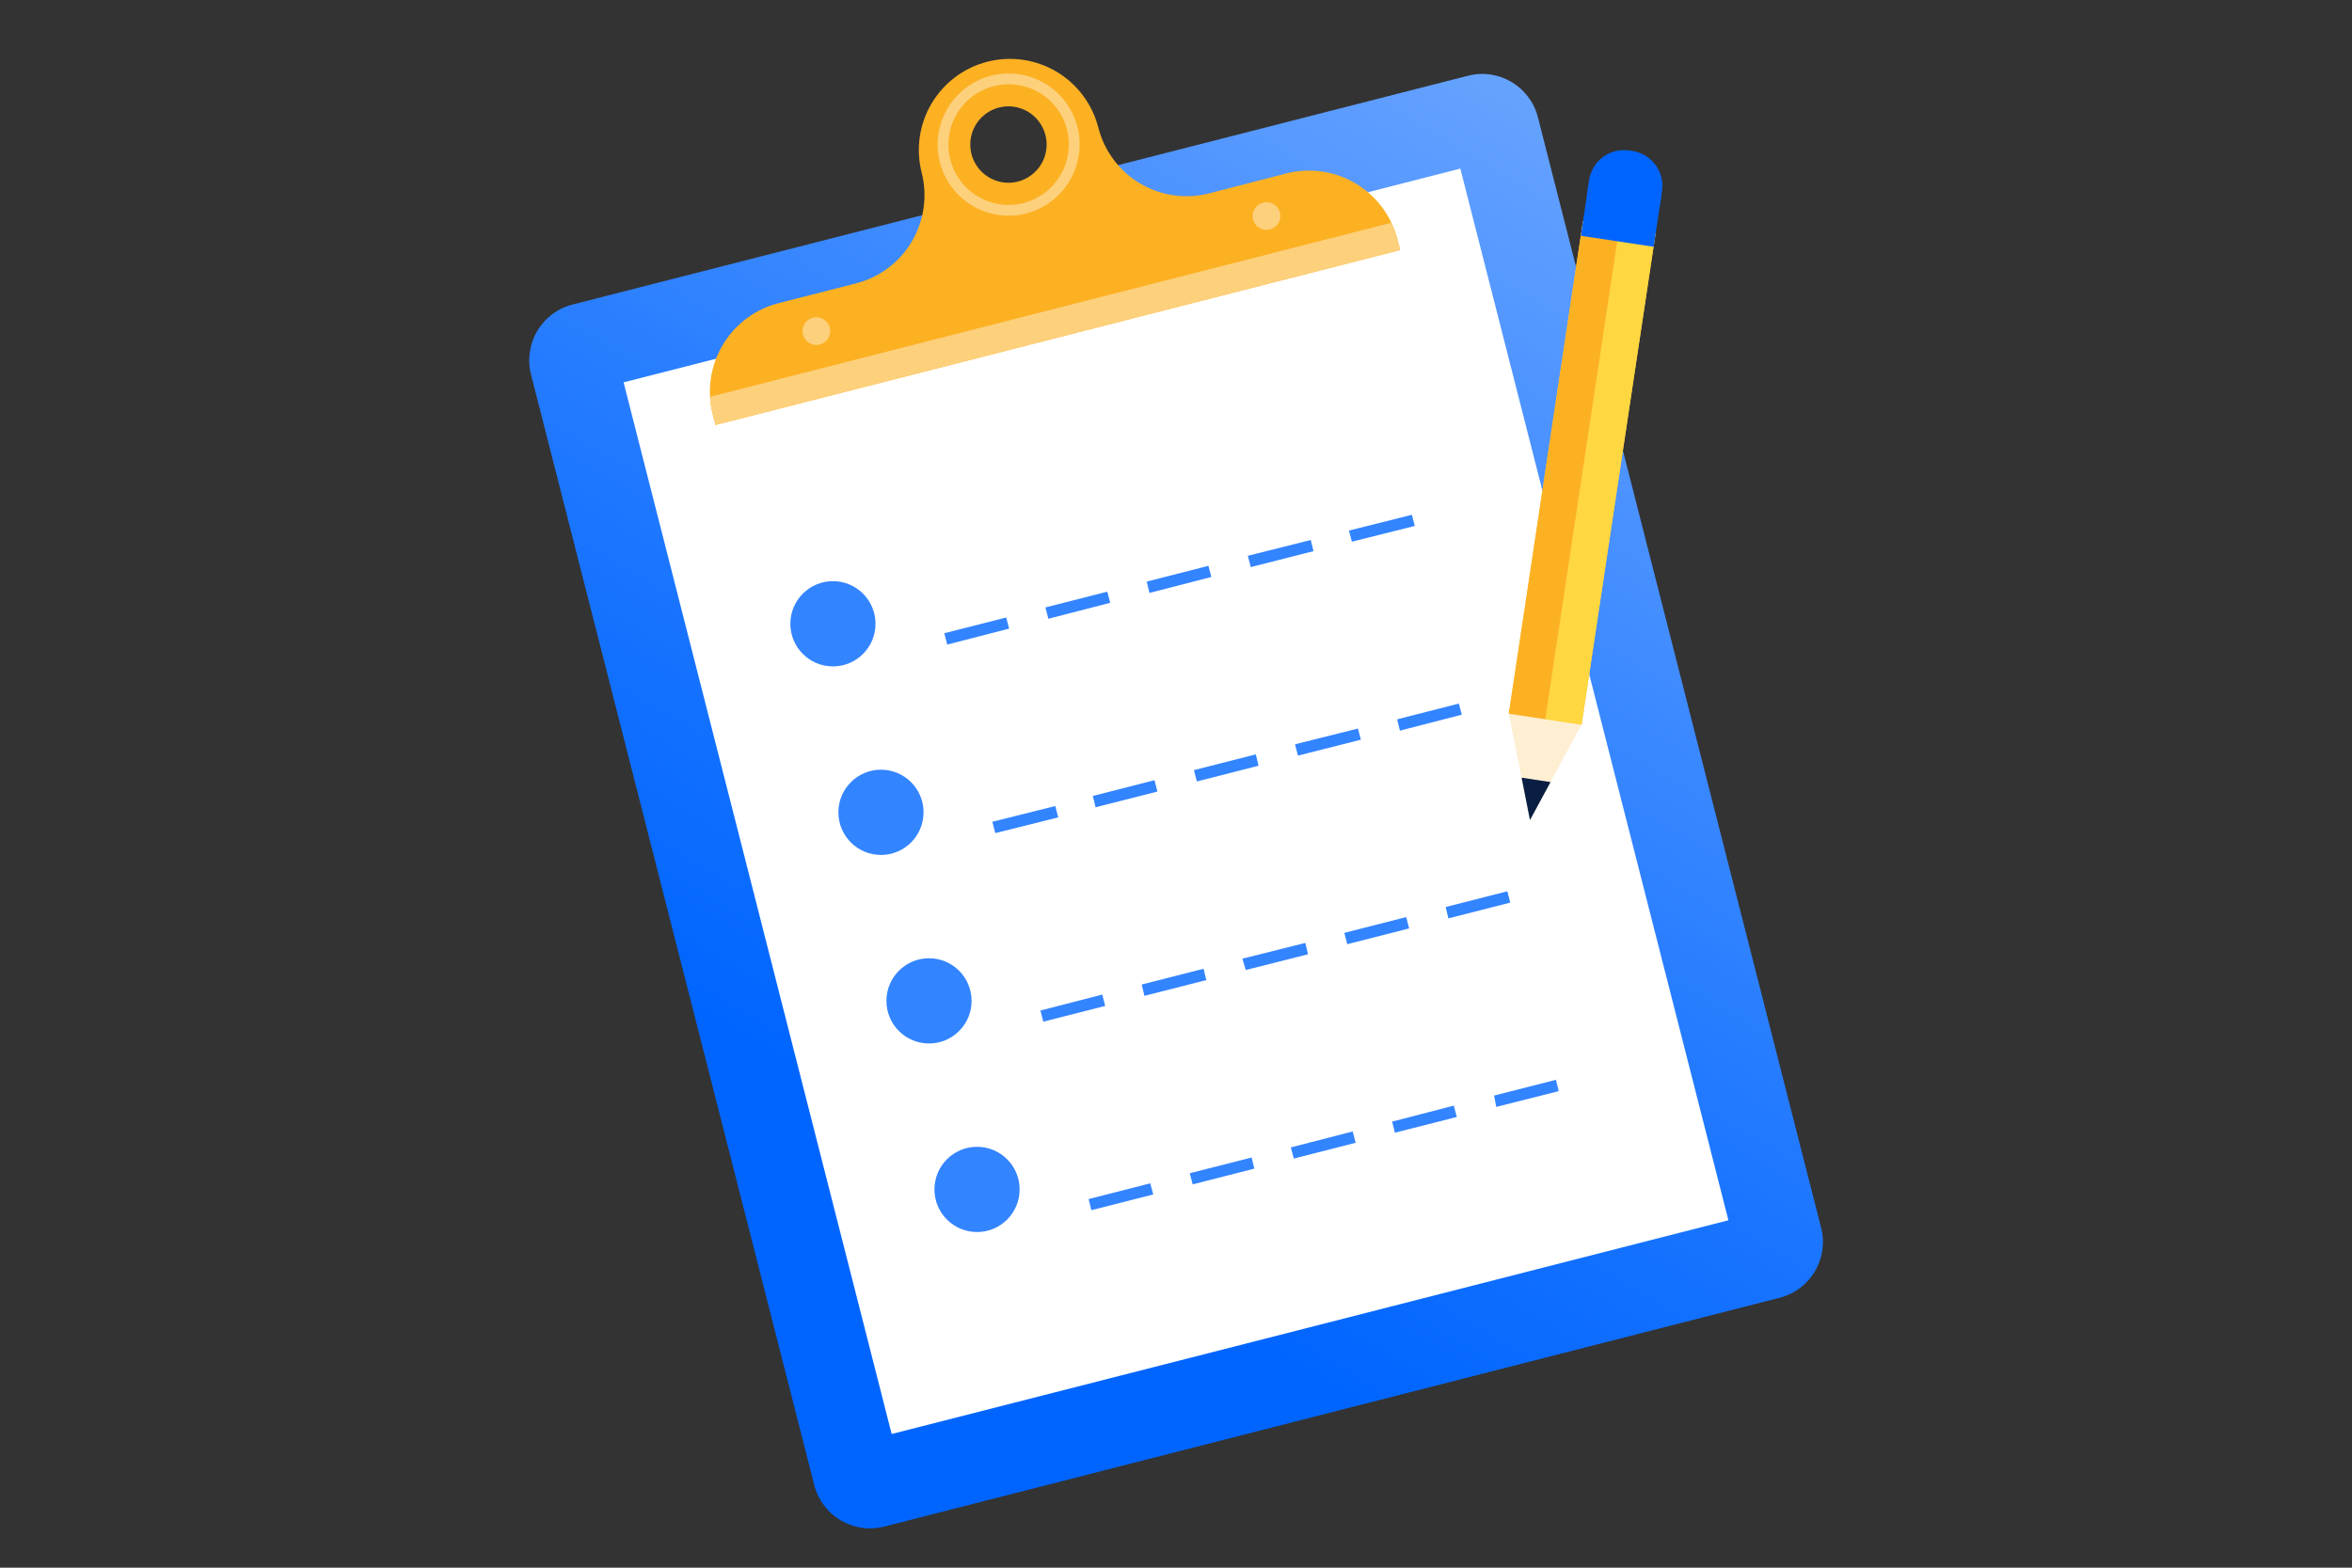 <svg width="120" height="80" viewBox="0 0 120 80" fill="none" xmlns="http://www.w3.org/2000/svg">
<rect x="0" y="0" width="120" height="80" fill="#333333" stroke="none"/>
<g clip-path="url(#clip0)">
<path d="M74.898 3.865L29.209 15.541C27.64 15.943 26.693 17.541 27.093 19.112L41.544 75.784C41.944 77.355 43.541 78.303 45.11 77.903L90.799 66.226C92.368 65.825 93.315 64.227 92.915 62.656L78.465 5.984C78.064 4.413 76.467 3.464 74.898 3.865Z" fill="url(#paint0_linear)"/>
<path d="M74.507 8.604L88.184 62.271L64.168 68.411L45.493 73.178L31.816 19.511L74.507 8.604Z" fill="white"/>
<path d="M65.635 8.85C66.831 8.545 68.1 8.727 69.161 9.358C70.223 9.989 70.991 11.017 71.296 12.214L71.435 12.761L58.475 16.072L49.474 18.375L36.503 21.686L36.364 21.139C36.059 19.943 36.24 18.674 36.868 17.612C37.496 16.549 38.52 15.779 39.714 15.472L43.663 14.464C44.255 14.314 44.812 14.049 45.301 13.683C45.791 13.318 46.203 12.859 46.515 12.334C46.827 11.808 47.033 11.226 47.12 10.621C47.207 10.016 47.175 9.4 47.024 8.807V8.807C46.873 8.216 46.839 7.6 46.926 6.995C47.012 6.391 47.217 5.809 47.528 5.284C47.839 4.759 48.251 4.3 48.739 3.934C49.227 3.568 49.782 3.301 50.373 3.15V3.15C51.568 2.844 52.836 3.026 53.897 3.654C54.959 4.283 55.727 5.308 56.035 6.504V6.504C56.185 7.096 56.45 7.654 56.815 8.143C57.18 8.633 57.639 9.046 58.163 9.359C58.688 9.671 59.269 9.877 59.874 9.965C60.478 10.052 61.094 10.019 61.685 9.868L65.635 8.85ZM50.973 5.486C50.599 5.581 50.262 5.785 50.004 6.071C49.746 6.358 49.579 6.715 49.524 7.097C49.469 7.479 49.528 7.869 49.695 8.217C49.861 8.566 50.127 8.857 50.459 9.053C50.79 9.25 51.173 9.344 51.558 9.323C51.943 9.302 52.313 9.167 52.621 8.935C52.929 8.704 53.162 8.386 53.29 8.021C53.417 7.657 53.434 7.263 53.338 6.889C53.209 6.39 52.888 5.962 52.445 5.698C52.002 5.435 51.472 5.359 50.973 5.486V5.486Z" fill="#FCB123"/>
<path d="M49.474 18.375L58.486 16.072L71.435 12.761L71.296 12.215C71.222 11.923 71.118 11.639 70.986 11.368L36.225 20.25C36.236 20.551 36.282 20.85 36.364 21.14L36.503 21.686L49.474 18.375Z" fill="#FDD07C"/>
<path d="M52.289 10.629C51.647 10.793 50.971 10.762 50.347 10.541C49.722 10.32 49.177 9.919 48.781 9.388C48.384 8.857 48.153 8.22 48.118 7.558C48.082 6.896 48.244 6.238 48.582 5.668C48.92 5.098 49.419 4.641 50.016 4.354C50.614 4.068 51.282 3.965 51.938 4.059C52.593 4.153 53.206 4.44 53.7 4.883C54.193 5.325 54.543 5.904 54.708 6.547C54.923 7.409 54.789 8.321 54.336 9.085C53.883 9.85 53.148 10.404 52.289 10.629Z" stroke="#FDD07C" stroke-width="0.55" stroke-miterlimit="10"/>
<path d="M42.496 34.007C43.696 34.007 44.669 33.033 44.669 31.832C44.669 30.631 43.696 29.657 42.496 29.657C41.297 29.657 40.324 30.631 40.324 31.832C40.324 33.033 41.297 34.007 42.496 34.007Z" fill="#3384FF"/>
<path d="M48.329 32.893L48.179 32.314L51.337 31.511L51.486 32.079L48.329 32.893ZM53.488 31.575L53.338 30.997L56.495 30.193L56.645 30.761L53.488 31.575ZM58.646 30.257L58.507 29.679L61.653 28.875L61.803 29.443L58.646 30.257ZM63.815 28.939L63.665 28.361L66.876 27.557L67.015 28.125L63.815 28.939ZM68.974 27.643L68.824 27.075L72.034 26.271L72.184 26.839L68.974 27.643Z" fill="#3384FF"/>
<path d="M44.947 43.628C46.147 43.628 47.12 42.654 47.12 41.453C47.12 40.252 46.147 39.278 44.947 39.278C43.748 39.278 42.775 40.252 42.775 41.453C42.775 42.654 43.748 43.628 44.947 43.628Z" fill="#3384FF"/>
<path d="M50.78 42.514L50.63 41.935L53.841 41.132L53.991 41.711L50.78 42.514ZM55.896 41.196L55.756 40.618L58.903 39.814L59.053 40.393L55.896 41.196ZM61.065 39.878L60.915 39.3L64.072 38.496L64.211 39.075L61.065 39.878ZM66.223 38.56L66.073 37.982L69.284 37.178L69.434 37.746L66.223 38.56ZM71.424 37.285L71.285 36.707L74.432 35.903L74.582 36.471L71.424 37.285Z" fill="#3384FF"/>
<path d="M47.398 53.25C48.598 53.25 49.571 52.277 49.571 51.075C49.571 49.874 48.598 48.9 47.398 48.9C46.198 48.9 45.226 49.874 45.226 51.075C45.226 52.277 46.198 53.25 47.398 53.25Z" fill="#3384FF"/>
<path d="M53.231 52.136L53.081 51.568L56.238 50.754L56.388 51.332L53.231 52.136ZM58.389 50.818L58.25 50.24L61.407 49.436L61.546 50.015L58.389 50.818ZM63.558 49.5L63.387 48.922L66.598 48.118L66.737 48.697L63.558 49.5ZM68.738 48.182L68.588 47.604L71.746 46.8L71.895 47.379L68.738 48.182ZM73.897 46.865L73.758 46.286L76.904 45.482L77.054 46.061L73.897 46.865Z" fill="#3384FF"/>
<path d="M78.06 41.85L80.692 36.975L76.979 36.418L78.06 41.85Z" fill="#FEEFD3"/>
<path d="M77.632 39.685L78.06 41.85L79.109 39.91L77.632 39.685Z" fill="#091E42"/>
<path d="M84.669 10.577L80.955 10.017L81.079 9.19C81.115 8.956 81.196 8.73 81.319 8.527C81.441 8.324 81.603 8.147 81.794 8.007C81.985 7.867 82.202 7.766 82.432 7.71C82.662 7.653 82.902 7.644 83.136 7.68L83.284 7.703C83.755 7.774 84.179 8.03 84.463 8.414C84.746 8.798 84.865 9.279 84.794 9.751L84.669 10.577Z" fill="#0065FF"/>
<path d="M76.98 36.412L80.695 36.973L84.478 11.842L80.763 11.282L76.98 36.412Z" fill="#FDC150"/>
<path d="M78.842 36.707L80.694 36.986L84.477 11.856L82.624 11.576L78.842 36.707Z" fill="#FFD740"/>
<path d="M76.981 36.423L78.834 36.702L82.616 11.572L80.764 11.292L76.981 36.423Z" fill="#FCB123"/>
<path d="M80.656 12.032L84.37 12.593L84.779 9.881L81.064 9.32L80.656 12.032Z" fill="#0065FF"/>
<path d="M49.849 62.871C51.049 62.871 52.022 61.898 52.022 60.697C52.022 59.495 51.049 58.522 49.849 58.522C48.649 58.522 47.676 59.495 47.676 60.697C47.676 61.898 48.649 62.871 49.849 62.871Z" fill="#3384FF"/>
<path d="M55.682 61.757L55.542 61.189L58.689 60.386L58.839 60.953L55.682 61.757ZM60.851 60.439L60.701 59.871L63.858 59.068L63.997 59.636L60.851 60.439ZM66.009 59.121L65.859 58.553L69.016 57.739L69.166 58.318L66.009 59.121ZM71.168 57.803L71.028 57.236L74.175 56.421L74.325 57L71.168 57.803ZM76.337 56.486L76.23 55.907L79.387 55.103L79.526 55.682L76.337 56.486Z" fill="#3384FF"/>
<path d="M41.651 17.604C42.041 17.604 42.358 17.287 42.358 16.897C42.358 16.506 42.041 16.189 41.651 16.189C41.261 16.189 40.945 16.506 40.945 16.897C40.945 17.287 41.261 17.604 41.651 17.604Z" fill="#FDD07C"/>
<path d="M64.618 11.733C65.008 11.733 65.324 11.416 65.324 11.025C65.324 10.635 65.008 10.318 64.618 10.318C64.228 10.318 63.912 10.635 63.912 11.025C63.912 11.416 64.228 11.733 64.618 11.733Z" fill="#FDD07C"/>
</g>
<defs>
<linearGradient id="paint0_linear" x1="39.448" y1="75.535" x2="80.627" y2="6.264" gradientUnits="userSpaceOnUse">
<stop offset="0.23" stop-color="#0065FF"/>
<stop offset="0.46" stop-color="#1A75FF"/>
<stop offset="0.94" stop-color="#5D9DFF"/>
<stop offset="1" stop-color="#66A3FF"/>
</linearGradient>
<clipPath id="clip0">
<rect width="66" height="75" fill="white" transform="translate(27 3)"/>
</clipPath>
</defs>
</svg>
